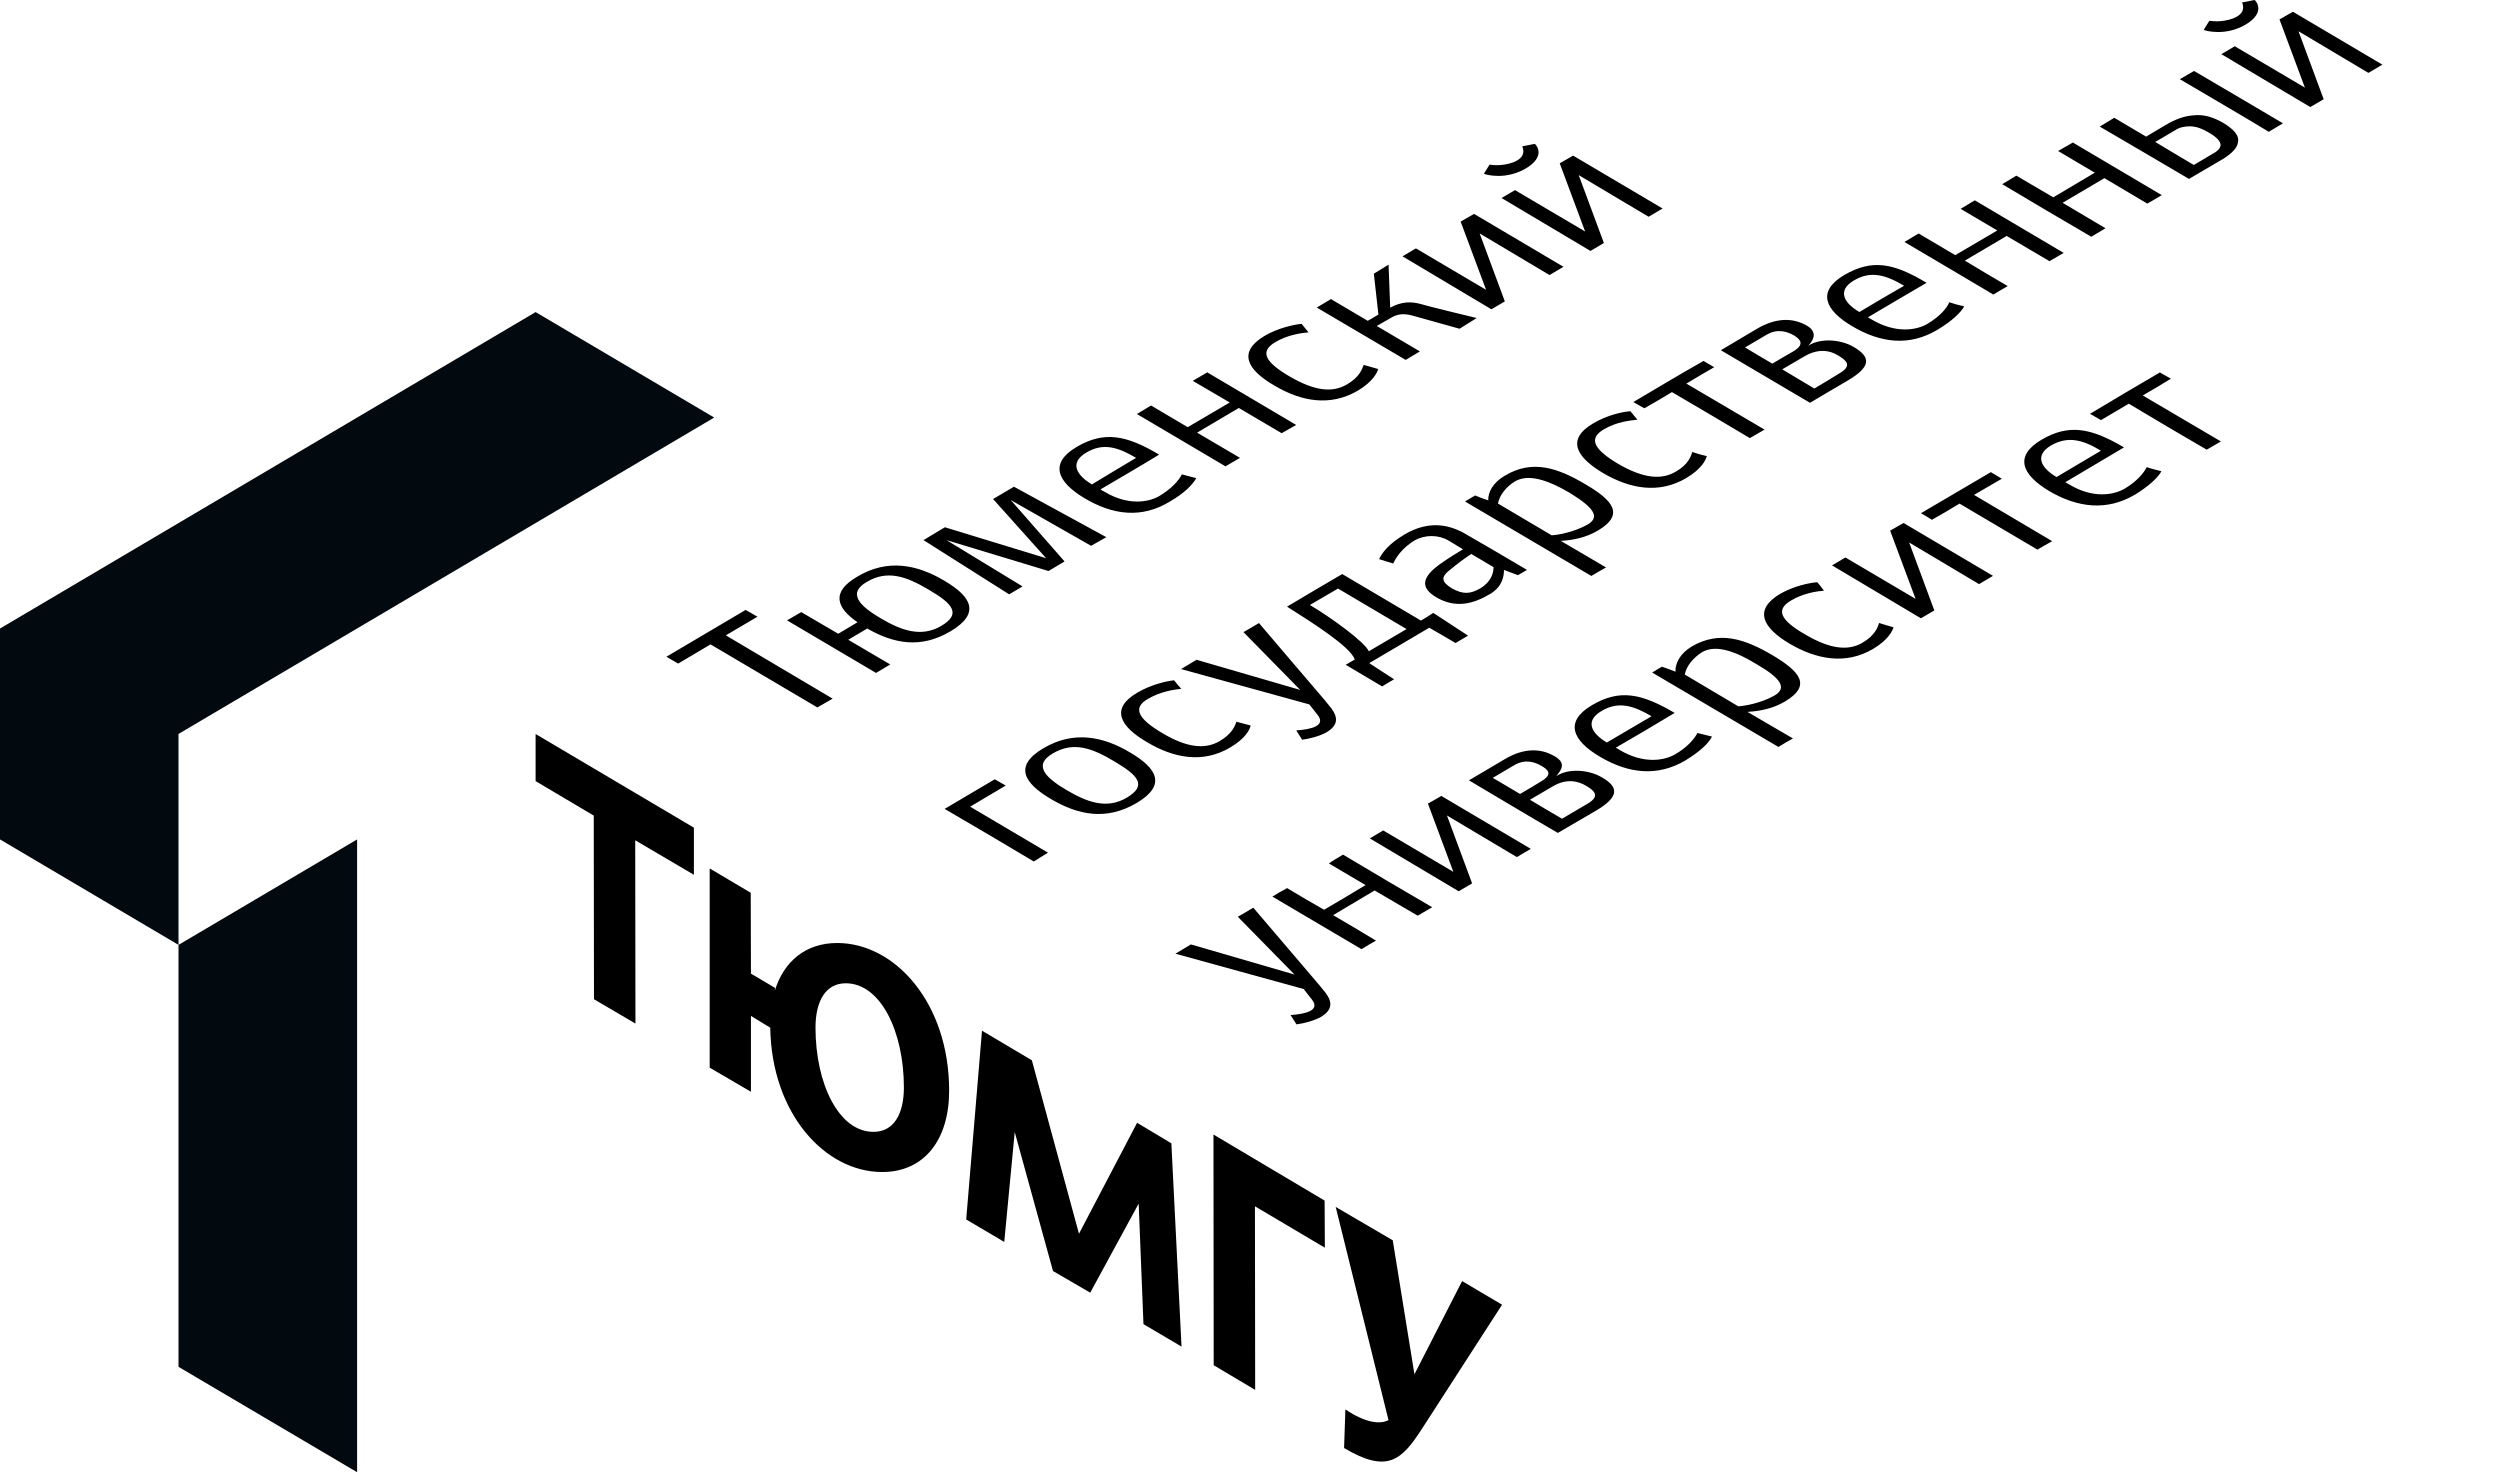 <svg width="90" height="53" viewBox="0 0 90 53" fill="none" xmlns="http://www.w3.org/2000/svg">
<g clip-path="url(#clip0)">
<path fill-rule="evenodd" clip-rule="evenodd" d="M31.538 24.226L32.048 23.92L30.536 23.032L31.22 22.627C32.182 23.178 33.156 23.358 34.217 22.727C35.305 22.084 34.978 21.485 34.005 20.911C33.031 20.329 31.962 20.103 30.871 20.754C29.897 21.317 30.12 21.887 30.871 22.401L30.176 22.815L28.845 22.036L28.334 22.333L31.538 24.226ZM57.288 20.734C57.461 20.634 57.634 20.526 57.818 20.428L56.189 19.472C56.632 19.444 57.096 19.355 57.528 19.098C58.522 18.507 58.03 17.993 57.056 17.422C56.083 16.851 55.167 16.526 54.174 17.125C53.75 17.371 53.566 17.716 53.577 18.013C53.423 17.965 53.259 17.905 53.105 17.836L52.74 18.053L57.288 20.734ZM64.024 26.89C64.197 26.781 64.37 26.681 64.546 26.584L62.908 25.628C63.371 25.599 63.823 25.511 64.259 25.254C65.252 24.663 64.769 24.16 63.795 23.578C62.813 23.007 61.906 22.69 60.905 23.272C60.48 23.529 60.307 23.875 60.316 24.18C60.151 24.12 59.998 24.052 59.825 24.003C59.71 24.072 59.585 24.14 59.479 24.212L64.024 26.89ZM37.844 28.771C38.818 29.342 39.82 29.551 40.919 28.908C41.999 28.266 41.662 27.666 40.688 27.092C39.714 26.51 38.654 26.293 37.565 26.935C36.474 27.578 36.87 28.2 37.844 28.771ZM52.851 22.884L52.399 23.149C52.081 22.961 51.771 22.776 51.453 22.598L49.294 23.872C49.592 24.069 49.891 24.266 50.189 24.454C50.044 24.534 49.899 24.623 49.757 24.711L48.445 23.932L48.772 23.743C48.618 23.281 47.24 22.413 46.333 21.839C46.989 21.445 47.653 21.059 48.32 20.666L51.155 22.341C51.3 22.253 51.453 22.165 51.598 22.064L52.851 22.884ZM65.096 12.448C65.347 12.183 65.386 11.926 65.057 11.729C64.535 11.423 63.929 11.443 63.263 11.829L61.951 12.608L65.16 14.501C65.612 14.236 66.067 13.959 66.53 13.693C67.37 13.191 67.35 12.854 66.734 12.491C66.262 12.211 65.52 12.163 65.096 12.448ZM56.024 27.943C56.169 27.755 56.429 27.489 55.965 27.224C55.444 26.918 54.838 26.938 54.182 27.324C53.75 27.581 53.306 27.838 52.882 28.092C53.951 28.723 55.011 29.365 56.083 29.985L57.453 29.185C58.301 28.683 58.282 28.337 57.665 27.983C57.191 27.706 56.459 27.649 56.024 27.943ZM39.279 19.649L36.388 18.002L38.324 20.212L37.747 20.557L34.074 19.444L36.812 21.111L36.329 21.396L33.246 19.444L34.016 18.981L37.66 20.095L35.751 17.965L36.502 17.522L39.828 19.338L39.279 19.649ZM57.308 25.388C58.309 24.797 59.091 24.962 60.288 25.665C59.585 26.09 58.882 26.504 58.167 26.918C58.226 26.947 58.282 26.978 58.321 27.007C59.16 27.501 59.892 27.392 60.307 27.155C60.751 26.898 61.002 26.593 61.108 26.387L61.63 26.516C61.524 26.741 61.225 27.038 60.676 27.375C59.674 27.966 58.633 27.858 57.59 27.238C56.613 26.661 56.303 25.982 57.308 25.388ZM38.76 16.089C37.758 16.68 38.065 17.351 39.039 17.933C40.079 18.556 41.112 18.664 42.105 18.062C42.663 17.736 42.906 17.471 43.068 17.214L42.546 17.077C42.44 17.294 42.181 17.59 41.737 17.856C41.332 18.093 40.598 18.201 39.77 17.708C39.722 17.688 39.672 17.648 39.616 17.619C40.319 17.205 41.034 16.791 41.729 16.366C40.543 15.663 39.753 15.506 38.76 16.089ZM73.492 15.832C72.479 16.434 72.809 17.105 73.782 17.685C74.815 18.287 75.856 18.396 76.849 17.813C77.399 17.479 77.698 17.171 77.812 16.965C77.628 16.917 77.455 16.877 77.282 16.817C77.176 17.034 76.916 17.339 76.481 17.596C76.065 17.833 75.334 17.942 74.505 17.448L74.352 17.359L76.464 16.106C75.275 15.406 74.486 15.249 73.492 15.832ZM66.388 9.904C67.401 9.313 68.171 9.47 69.357 10.181C68.654 10.587 67.951 11.009 67.245 11.423L67.398 11.512C68.238 12.006 68.98 11.897 69.385 11.66C69.829 11.395 70.088 11.098 70.174 10.881C70.347 10.941 70.532 10.989 70.713 11.029C70.588 11.246 70.297 11.543 69.739 11.877C68.746 12.468 67.716 12.36 66.672 11.74C65.704 11.166 65.394 10.495 66.388 9.904ZM54.972 20.517L54.646 20.706C54.473 20.645 54.308 20.577 54.143 20.517C54.143 20.763 54.076 21.128 53.641 21.385C53.024 21.75 52.397 21.907 51.704 21.502C51.096 21.137 51.213 20.763 51.838 20.309C52.184 20.063 52.427 19.923 52.667 19.775L52.145 19.458C51.788 19.249 51.305 19.241 50.92 19.458C50.496 19.715 50.256 20.06 50.158 20.286C49.986 20.237 49.821 20.186 49.648 20.129C49.745 19.92 49.966 19.595 50.563 19.241C51.478 18.698 52.232 18.907 52.79 19.241C53.518 19.658 54.241 20.083 54.972 20.517ZM78.803 6.441L80.016 5.73C80.362 5.513 80.538 5.325 80.566 5.128C80.625 4.871 80.401 4.645 80.044 4.428C79.698 4.231 79.369 4.111 78.976 4.151C78.657 4.171 78.331 4.28 77.954 4.505C77.723 4.642 77.483 4.782 77.26 4.919L76.113 4.24L75.591 4.557C76.665 5.179 77.725 5.81 78.803 6.441ZM54.174 10.85L53.267 8.403L55.784 9.902L56.286 9.605L53.066 7.7L52.583 7.977L53.499 10.433L50.973 8.942L50.491 9.228L53.691 11.135L54.174 10.85ZM52.996 31.801L52.514 32.086L49.313 30.182L49.796 29.896L52.321 31.387L51.406 28.931L51.889 28.654L55.109 30.559L54.606 30.855L52.09 29.357L52.996 31.801ZM57.74 8.748L57.258 9.034L54.057 7.129L54.539 6.844L57.065 8.334L56.15 5.879L56.632 5.602L59.853 7.506L59.35 7.803L56.833 6.304L57.74 8.748ZM83.652 3.572L82.746 1.125L85.263 2.624L85.765 2.327L82.545 0.423L82.062 0.7L82.977 3.155L80.452 1.665L79.969 1.95L83.17 3.854L83.652 3.572ZM69.636 21.976L68.729 19.529L71.246 21.028L71.748 20.731L68.528 18.827L68.045 19.104L68.961 21.559L66.435 20.069L65.953 20.354L69.153 22.259L69.636 21.976ZM38.402 28.446C37.68 28.02 37.158 27.558 37.9 27.124C38.634 26.69 39.298 26.915 40.135 27.421C40.964 27.915 41.31 28.269 40.568 28.714C39.839 29.148 39.125 28.871 38.402 28.446ZM47.136 25.359L47.446 25.753C47.725 26.127 47.215 26.256 46.665 26.296L46.877 26.63C47.128 26.601 47.533 26.493 47.753 26.364C48.186 26.107 48.169 25.822 47.926 25.496C47.667 25.162 47.357 24.826 45.323 22.43C45.139 22.538 44.946 22.655 44.765 22.756L46.807 24.837L43.076 23.752L42.518 24.086L47.136 25.359ZM46.933 35.606L47.242 36.001C47.522 36.374 47.011 36.503 46.461 36.543L46.673 36.877C46.924 36.849 47.329 36.74 47.55 36.611C47.982 36.355 47.965 36.069 47.722 35.743C47.463 35.41 47.153 35.073 45.119 32.677C44.935 32.786 44.742 32.903 44.561 33.003L46.603 35.084L42.873 33.999L42.315 34.333L46.933 35.606ZM31.711 22.262C30.988 21.836 30.477 21.374 31.2 20.951C31.942 20.509 32.618 20.743 33.447 21.236C34.286 21.73 34.621 22.096 33.89 22.53C33.159 22.964 32.434 22.687 31.711 22.262ZM75.797 8.217L75.287 8.523C74.207 7.892 73.146 7.269 72.078 6.63L72.588 6.324L73.919 7.104L75.412 6.216L74.092 5.436L74.623 5.131L77.823 7.024C77.65 7.132 77.477 7.232 77.301 7.329L75.758 6.413L74.254 7.301L75.797 8.217ZM49.536 33.862C49.014 33.545 48.515 33.251 47.993 32.946L49.486 32.057L51.038 32.965L51.559 32.66C50.491 32.038 49.419 31.407 48.35 30.767C48.166 30.875 47.993 30.975 47.84 31.084L49.16 31.863C48.657 32.169 48.158 32.466 47.667 32.751C47.215 32.494 46.771 32.237 46.336 31.972C46.151 32.072 45.978 32.169 45.805 32.277L49.014 34.17C49.19 34.059 49.363 33.959 49.536 33.862ZM43.096 15.575L44.639 16.483L44.117 16.788L40.928 14.904L41.438 14.598L42.758 15.378L44.271 14.49L42.94 13.71L43.461 13.405L46.662 15.298L46.14 15.595L44.597 14.687L43.096 15.575ZM72.278 10.299C71.757 9.993 71.246 9.696 70.735 9.382L72.239 8.494L73.782 9.402L74.293 9.105L71.093 7.212L70.582 7.518L71.902 8.297L70.389 9.185L69.07 8.406L68.559 8.711C69.628 9.342 70.688 9.964 71.76 10.604C71.93 10.495 72.103 10.407 72.278 10.299ZM63.89 25.034C63.581 25.211 63.081 25.388 62.579 25.428L60.651 24.283C60.709 23.986 60.941 23.692 61.267 23.483C61.711 23.218 62.356 23.375 63.235 23.909C64.122 24.423 64.334 24.768 63.89 25.034ZM57.163 18.878C56.853 19.055 56.353 19.232 55.862 19.272L53.926 18.127C53.984 17.83 54.216 17.525 54.542 17.328C54.994 17.071 55.631 17.228 56.51 17.742C57.383 18.279 57.606 18.613 57.163 18.878ZM49.238 11.549C49.277 11.529 49.45 11.432 49.623 11.323L49.458 9.853L49.988 9.528L50.047 11.075C50.463 10.85 50.809 10.85 51.155 10.947C51.445 11.035 52.879 11.381 53.161 11.449L52.544 11.835L50.848 11.361C50.538 11.281 50.346 11.301 50.133 11.409L49.564 11.735L51.116 12.651L50.605 12.957L47.404 11.072L47.915 10.767L49.238 11.549ZM23.99 23.643L26.844 21.956L27.268 22.202L26.13 22.872L29.975 25.151L29.425 25.468L25.58 23.198L24.414 23.889L23.99 23.643ZM65.422 20.96C65.509 21.059 65.595 21.168 65.662 21.265C65.403 21.285 64.92 21.354 64.476 21.619C63.907 21.953 64.1 22.33 64.987 22.841C65.874 23.364 66.53 23.444 67.049 23.138C67.501 22.872 67.599 22.587 67.646 22.427C67.819 22.487 67.992 22.527 68.168 22.584C68.129 22.701 67.995 23.027 67.426 23.364C66.452 23.935 65.411 23.749 64.429 23.175C63.466 22.604 63.109 21.962 64.083 21.379C64.574 21.099 65.135 20.98 65.422 20.96ZM42.267 24.491C42.354 24.6 42.44 24.708 42.527 24.797C42.248 24.826 41.776 24.897 41.321 25.162C40.763 25.488 40.964 25.873 41.851 26.396C42.727 26.918 43.383 26.987 43.905 26.681C44.357 26.416 44.455 26.139 44.513 25.982L45.024 26.119C44.996 26.247 44.859 26.573 44.29 26.907C43.316 27.489 42.267 27.301 41.293 26.718C40.311 26.147 39.962 25.505 40.947 24.934C41.43 24.648 41.988 24.52 42.267 24.491ZM46.857 11.658C46.578 11.686 46.009 11.806 45.526 12.091C44.544 12.674 44.898 13.313 45.872 13.876C46.846 14.458 47.887 14.644 48.88 14.064C49.43 13.739 49.584 13.405 49.614 13.285L49.093 13.136C49.034 13.293 48.939 13.579 48.495 13.836C47.965 14.153 47.321 14.073 46.422 13.55C45.535 13.028 45.342 12.654 45.911 12.317C46.355 12.052 46.838 11.992 47.106 11.963L46.857 11.658ZM58.694 14.804L58.946 15.109C58.667 15.138 58.195 15.189 57.74 15.455C57.171 15.789 57.375 16.174 58.251 16.697C59.147 17.219 59.802 17.288 60.324 16.982C60.776 16.725 60.874 16.431 60.921 16.271C61.094 16.331 61.259 16.38 61.443 16.42C61.415 16.548 61.27 16.874 60.709 17.208C59.727 17.79 58.686 17.602 57.712 17.031C56.73 16.448 56.381 15.809 57.366 15.235C57.846 14.952 58.396 14.824 58.694 14.804ZM47.156 21.779C47.937 22.242 49.143 23.121 49.277 23.446L50.636 22.647L48.169 21.188L47.156 21.779ZM73.877 19.481L73.347 19.786L70.543 18.13C70.216 18.327 69.887 18.524 69.549 18.713C69.424 18.633 69.298 18.556 69.153 18.476L71.67 16.997L72.066 17.234C71.729 17.422 71.402 17.628 71.065 17.816L73.877 19.481ZM63.525 15.466C63.341 15.566 63.168 15.675 62.995 15.772C62.06 15.209 61.125 14.667 60.19 14.116C59.864 14.313 59.535 14.51 59.197 14.698C59.071 14.63 58.926 14.55 58.801 14.473C59.649 13.97 60.478 13.476 61.326 12.994L61.711 13.219C61.373 13.408 61.047 13.613 60.709 13.81L63.525 15.466ZM79.952 15.892L79.442 16.189C78.507 15.646 77.572 15.095 76.637 14.533L75.635 15.124C75.501 15.055 75.376 14.967 75.239 14.898C76.068 14.396 76.916 13.902 77.756 13.408L78.152 13.633C77.815 13.842 77.488 14.039 77.139 14.236L79.952 15.892ZM37.727 30.696L37.216 31.013C36.136 30.37 35.076 29.739 34.007 29.12L35.81 28.055C35.944 28.123 36.081 28.212 36.206 28.28L34.925 29.04L37.727 30.696ZM77.589 5.111L78.311 4.685C78.476 4.577 78.657 4.548 78.833 4.548C79.093 4.548 79.316 4.657 79.489 4.757C79.682 4.865 79.913 5.022 79.941 5.199C79.941 5.299 79.894 5.396 79.71 5.505L78.976 5.939C78.523 5.662 78.052 5.396 77.589 5.111ZM81.677 4.745C80.616 4.103 79.548 3.483 78.476 2.852C78.649 2.752 78.822 2.644 78.987 2.555C80.055 3.178 81.116 3.809 82.187 4.44L81.677 4.745ZM55.078 28.791L55.887 28.317C56.409 28 56.833 28.129 57.101 28.289C57.4 28.466 57.623 28.663 57.14 28.94L56.233 29.474C55.851 29.257 55.466 29.02 55.078 28.791ZM64.161 13.296L64.97 12.822C65.501 12.517 65.916 12.634 66.184 12.803C66.474 12.979 66.695 13.168 66.212 13.445C65.913 13.633 65.615 13.81 65.316 13.987L64.161 13.296ZM68.548 10.287C67.883 9.893 67.342 9.736 66.737 10.099C66.12 10.464 66.391 10.918 66.94 11.232C67.457 10.918 67.998 10.604 68.548 10.287ZM59.456 25.785C58.801 25.399 58.262 25.234 57.654 25.596C57.037 25.962 57.297 26.404 57.846 26.73L59.456 25.785ZM75.633 16.226L74.034 17.174C73.484 16.848 73.224 16.406 73.83 16.04C74.447 15.683 74.985 15.832 75.633 16.226ZM40.9 16.483C40.37 16.8 39.839 17.114 39.309 17.439C38.751 17.105 38.489 16.66 39.105 16.294C39.714 15.929 40.244 16.097 40.9 16.483ZM53.295 21.177C52.929 21.394 52.659 21.402 52.263 21.177C51.877 20.94 51.877 20.771 52.184 20.526C52.475 20.289 52.706 20.112 52.966 19.943L53.767 20.417C53.769 20.614 53.691 20.94 53.295 21.177ZM62.822 12.508L63.592 12.054C63.996 11.817 64.334 11.937 64.585 12.074C64.797 12.211 65.001 12.391 64.546 12.657C64.295 12.805 64.044 12.942 63.804 13.091C63.477 12.902 63.148 12.705 62.822 12.508ZM53.739 28.003L54.509 27.549C54.905 27.312 55.26 27.432 55.502 27.578C55.723 27.706 55.926 27.875 55.463 28.14C55.212 28.297 54.972 28.437 54.721 28.583C54.406 28.389 54.068 28.2 53.739 28.003ZM54.925 6.067C55.282 5.859 55.388 5.642 55.388 5.485C55.388 5.316 55.282 5.199 55.254 5.179L54.802 5.268C54.83 5.336 54.841 5.396 54.841 5.445C54.841 5.83 54.205 5.947 53.895 5.947C53.809 5.947 53.711 5.939 53.624 5.927L53.421 6.253C53.449 6.273 53.652 6.333 53.942 6.333C54.213 6.333 54.568 6.273 54.925 6.067ZM80.837 0.888C80.48 1.096 80.123 1.153 79.855 1.153C79.564 1.153 79.364 1.094 79.333 1.074L79.537 0.748C79.623 0.757 79.721 0.768 79.807 0.768C80.117 0.768 80.753 0.651 80.753 0.266C80.753 0.217 80.745 0.157 80.714 0.089L81.166 0C81.194 0.02 81.3 0.137 81.3 0.305C81.3 0.463 81.194 0.68 80.837 0.888Z" fill="black"/>
<path fill-rule="evenodd" clip-rule="evenodd" d="M31.758 42.193C33.271 42.193 34.169 41.04 34.169 39.264C34.169 36.109 32.221 33.948 30.14 33.948C29.012 33.948 28.223 34.599 27.893 35.664L27.902 35.564L27.034 35.05L27.026 32.14L25.549 31.264V38.436L27.034 39.304V36.572L27.729 36.997C27.776 40.095 29.704 42.193 31.758 42.193ZM40.992 43.33L41.165 47.669L42.535 48.477L42.169 41.16L40.936 40.42L38.843 44.415L37.147 38.17L35.352 37.105L34.783 43.901L36.153 44.709L36.53 40.754L37.908 45.757L39.248 46.536L40.992 43.33ZM52.636 46.119L50.92 49.474L50.139 44.651L48.085 43.45L49.986 51.124C49.695 51.281 49.165 51.233 48.434 50.739L48.387 52.129C49.949 53.057 50.46 52.572 51.202 51.418L54.074 46.97L52.636 46.119ZM24.98 31.492L22.868 30.25L22.876 36.848L21.383 35.972L21.375 29.362L19.282 28.12V26.424L24.98 29.796V31.492ZM45.186 50.036L43.693 49.148L43.685 40.843L47.686 43.221L47.695 44.917L45.178 43.427L45.186 50.036ZM31.44 40.746C30.196 40.746 29.358 39.01 29.358 36.997C29.358 36.049 29.716 35.398 30.447 35.398C31.7 35.398 32.54 37.134 32.54 39.147C32.54 40.095 32.182 40.746 31.451 40.746H31.44Z" fill="black"/>
<path fill-rule="evenodd" clip-rule="evenodd" d="M25.711 15.032L19.282 11.235L0 22.627V30.219L6.426 34.016V26.422L25.711 15.032Z" fill="#02090F"/>
<path fill-rule="evenodd" clip-rule="evenodd" d="M12.856 53V30.219L6.426 34.016V49.206L12.856 53Z" fill="#02090F"/>
</g>
<defs>
<clipPath id="clip0">
<rect width="90" height="53" fill="white"/>
</clipPath>
</defs>
</svg>
